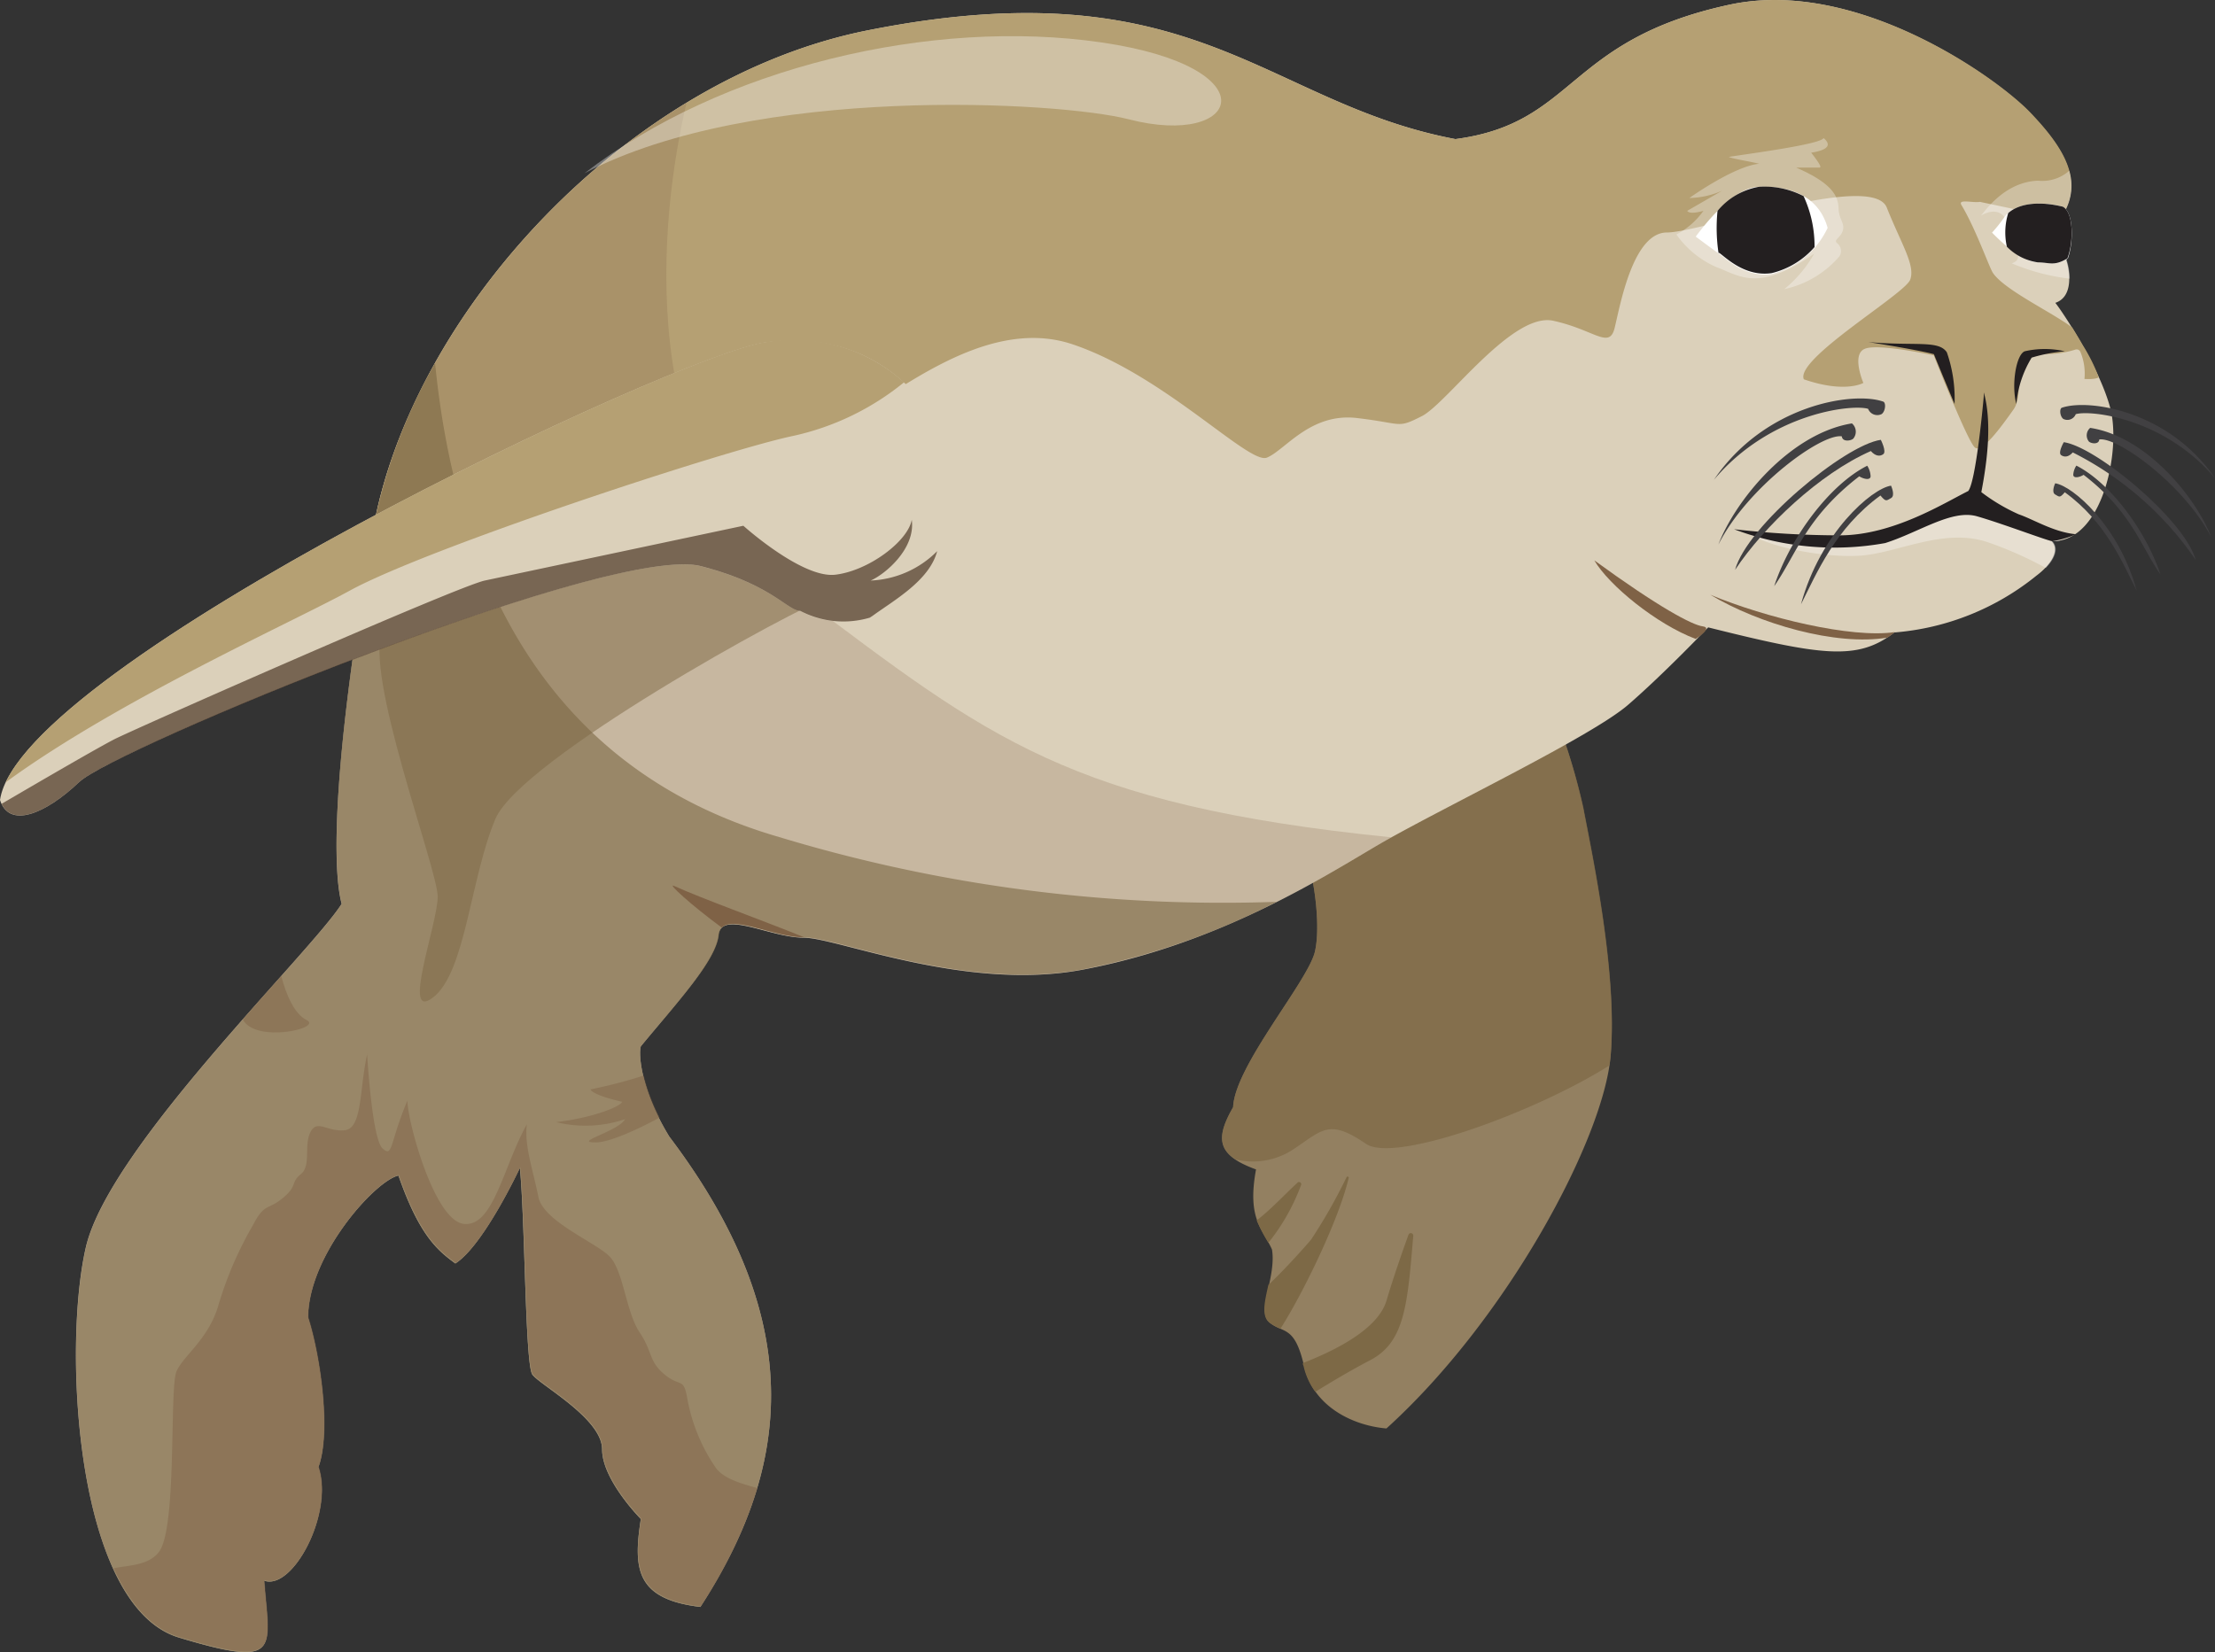 <?xml version="1.0" encoding="UTF-8"?>
<svg viewBox="0 0 177.83 132.67" xmlns="http://www.w3.org/2000/svg">
 <rect x="0" y="0" width="177.83" height="132.67" fill="#333333" stroke="none"/>
 <defs>
  <style>.cls-1{fill:#938061;}.cls-10,.cls-11,.cls-2,.cls-3{fill:#7d6946;}.cls-2{opacity:0.71;}.cls-4{fill:#dbd0ba;}.cls-5{fill:#b5a073;}.cls-13,.cls-14,.cls-6{fill:#7f6246;}.cls-6{opacity:0.22;}.cls-16,.cls-7,.cls-8{fill:#fff;}.cls-7{opacity:0.33;}.cls-9{fill:#231f20;}.cls-10{opacity:0.61;}.cls-11{opacity:0.51;}.cls-12{opacity:0.47;}.cls-14{opacity:0.45;}.cls-15{fill:#414042;}.cls-16{opacity:0.35;}.cls-17{fill:#4f3928;opacity:0.7;}</style>
 </defs>
 <g id="Layer_2" data-name="Layer 2">
  <g id="Layer_1-2" data-name="Layer 1">
   <path class="cls-1" d="M103.91,66.12c1.47,2.76,2.21,7.9,1.66,10.29S99.13,85.6,99,88.91c-1.47,2.57-1.29,3.86,1.84,5-.74,4,.55,4.78,1.28,6.43.37,2.21-1.28,5-.18,5.88s2,.18,2.76,3.49,4,4.78,6.61,5c9.74-8.82,17.46-23.33,18-29.95s-1.47-16-2.2-19.85a50.1,50.1,0,0,0-2.58-8.27Z"/>
   <path class="cls-2" d="M124.49,56.56l-20.58,9.56c1.47,2.76,2.21,7.9,1.66,10.29S99.13,85.6,99,88.91c-1.15,2-1.28,3.23.21,4.2a5.89,5.89,0,0,0,4.75-.9c2.21-1.47,2.76-2.38,5.7-.36,2.33,1.6,13.67-2.57,19.55-6.29.05-.31.09-.6.11-.88.55-6.62-1.47-16-2.2-19.85A50.1,50.1,0,0,0,124.49,56.56Z"/>
   <path class="cls-3" d="M104.14,95c-1.08,1-2.14,2.16-3.25,3a13.83,13.83,0,0,0,.94,1.8,16.5,16.5,0,0,0,2.61-4.6A.18.18,0,0,0,104.14,95Z"/>
   <path class="cls-3" d="m108.11 94.53a43.49 43.49 0 0 1-2.84 5c-0.34 0.41-2 2.3-3.44 3.65-0.29 1.31-0.58 2.48 0.06 3a3.74 3.74 0 0 0 0.91 0.52c1.72-2.69 4.66-8.64 5.48-12.11 0.03-0.1-0.12-0.15-0.17-0.06z"/>
   <path class="cls-3" d="M113.46,99.27a.2.2,0,0,0-.39-.09c-.48,1.33-1.21,3.42-1.76,5.28-.79,2.62-5.19,4.4-6.71,5,0,.07,0,.14.05.21a5.53,5.53,0,0,0,.95,2.1c1.19-.74,2.83-1.72,4.42-2.55C112.79,107.77,113,104.74,113.46,99.27Z"/>
   <path class="cls-4" d="M116.85,11.17C101.49,8.26,96-2.79,69.7,2.43,50.42,6.25,33,25.07,29.92,42.7S26.6,69.47,27.43,72.58c-2.49,3.94-18.67,19.5-20.54,27.59S6.06,129,14.36,131.5s7.26,1,6.84-4.57c2.29.83,5.61-5.39,4.36-9.12,1-2.7.21-8.72-.83-12,0-5,5.39-11,7.26-11.41,1.66,4.77,3.11,6,4.57,7.06,2.28-1.46,5.18-7.68,5.18-7.68.42,4.36.42,15.77,1,16.6s5.6,3.52,5.6,6,3.11,5.6,3.11,5.6c-.62,4-.41,6.44,4.78,7.06,6.84-10.58,9.12-22.41-2.49-37.76-2.29-3.73-2.49-6.64-2.29-7.26,2.91-3.53,6-6.85,6.23-8.92s4.15.2,6.84.2,13,4.34,22.39,2.57c11.41-2.15,20-7.88,24.16-10.27,5.15-2.93,16.73-8.48,19.64-11s6.43-6.22,6.43-6.22c9.13,2.28,12,2.7,14.94.41a20.7,20.7,0,0,0,11.41-4.56c1.22-.91,1.91-2.08,1.22-2.77,4.12.1,5.6-7.36,4.71-10.7s-3.92-7.85-4.41-8.44c1.47-.49,1.17-2.55.88-3.43a8,8,0,0,0-.1-4c1.28-2.55-.1-5-2.84-7.85S149-1.82,138.84.38C125.69,3.22,126.55,9.89,116.85,11.17Z"/>
   <path class="cls-5" d="M167.23,27.74h0c-.3-.52-.59-1-.86-1.44-1.73-1.28-5.41-3-6.36-4.37-.29-.41-1.38-3.55-2.54-5.47-.3-.51.91-.15,1.49-.25l5.81,1.23c-.06-1.08,1.05-.58,1.05-.58,1.28-2.55-.1-5-2.84-7.85S149-1.82,138.84.38c-13.15,2.84-12.29,9.51-22,10.79C101.49,8.26,96-2.79,69.7,2.43,50.42,6.25,33,25.07,29.92,42.7c-.29,1.62-.55,3.16-.79,4.63l2.55-1.27c8.09-4,15.12-7.18,17.66-7.72,6.8-1.44,15.33-3.47,18.51-4.63s10.86-8.53,18.23-6.07,14.18,9.69,15.63,9.11,3.47-3.62,7.23-3.18,3.19.87,5.21-.15,7.24-8.39,10.56-7.66,4.49,2.31,4.92.58,1.45-7.67,4.2-7.67,16.49-4.92,17.65-2,2.31,4.63,1.88,5.79-9.26,6.36-8.54,8c3.33,1.15,4.78.29,4.78.29s-1-2.32.14-2.75,5.51.54,5.51.54,2.74,7,3.32,7.41,2.06-1.62,3.08-3.06-.38-4.79,1.45-4.57a7.47,7.47,0,0,0,3.5-.24.33.33,0,0,1,.42.17,4.5,4.5,0,0,1,.33,2.18c.91.06,1.15-.13,1.15-.13A14.21,14.21,0,0,0,167.23,27.74Z"/>
   <path class="cls-6" d="M64.38,48C50.64,37.76,53,17.21,55.12,8.26,42.27,16.06,32.21,29.7,29.92,42.7c-3.11,17.64-3.32,26.77-2.49,29.88-2.49,3.94-18.67,19.5-20.54,27.59S6.06,129,14.36,131.5s7.26,1,6.84-4.57c2.29.83,5.61-5.39,4.36-9.12,1-2.7.21-8.72-.83-12,0-5,5.39-11,7.26-11.41,1.66,4.77,3.11,6,4.57,7.06,2.28-1.46,5.18-7.68,5.18-7.68.42,4.36.42,15.77,1,16.6s5.6,3.52,5.6,6,3.11,5.6,3.11,5.6c-.62,4-.41,6.44,4.78,7.06,6.84-10.58,9.12-22.41-2.49-37.76-2.29-3.73-2.49-6.64-2.29-7.26,2.91-3.53,6-6.85,6.23-8.92s4.15.2,6.84.2,13,4.34,22.39,2.57c11.41-2.15,20-7.88,24.16-10.27l.64-.36C85.83,64.63,79.28,59.18,64.38,48Z"/>
   <path class="cls-7" d="M136.76,16.93c-1.2.34-1.3,0-1.3,0l2.81-1.62a6.85,6.85,0,0,1-2.64.59s3.57-2.55,5.6-2.75c-.83-.21-2.06-.38-2.44-.55,1.78-.28,7.31-1,7.62-1.51.52.44.59.92-1,1.17.69.89.86,1.2.65,1.2h-1.85c3.16,1.37,3.36,2.46,3.4,3.32s.51,1.14.34,1.73-.75.72-.48,1a.8.8,0,0,1,.21,1.07,8.07,8.07,0,0,1-4.43,2.64,10.05,10.05,0,0,0,2.4-2.85c-4.5,3.13-5.95,1.79-7.87,1.07a7.68,7.68,0,0,1-3.19-2.61A6.24,6.24,0,0,0,136.76,16.93Z"/>
   <path class="cls-7" d="M161.52,21.15a17.11,17.11,0,0,0,4.65,1.23,5,5,0,0,0-.24-1.49,8,8,0,0,0-.1-4,4.22,4.22,0,0,0,.3-3.18,3.25,3.25,0,0,1-2.5.8c-2.66.09-4.22,2.39-4.59,2.8,1.38-.78,1.89.14,1.89.14C162.27,20.64,162.26,20.84,161.52,21.15Z"/>
   <path class="cls-8" d="m165.62 16.6c-2-0.51-3.87-0.25-4.69 0.82a11.3 11.3 0 0 1-1 1.26c1.48 1.51 2.77 2.39 3.72 2.39s1.3 0.33 2.37-0.32c0.45-1.26 0.48-3.68-0.4-4.15z"/>
   <path class="cls-9" d="M165.62,16.6c-1.83-.45-3.48-.3-4.39.51a5.25,5.25,0,0,0-.11,2.7,4.35,4.35,0,0,0,2.49,1.26c.94,0,1.3.33,2.37-.32C166.47,19.49,166.5,17.07,165.62,16.6Z"/>
   <path class="cls-10" d="M57.72,75.07c.21-2.08,4.15.2,6.84.2s13,4.34,22.39,2.57a58.78,58.78,0,0,0,15.54-5.42,122.83,122.83,0,0,1-39.93-5.2c-20.21-5.85-26.17-23.3-27.63-38.06a43.49,43.49,0,0,0-5,13.54c-3.11,17.64-3.32,26.77-2.49,29.88-2.49,3.94-18.67,19.5-20.54,27.59S6.06,129,14.36,131.5s7.26,1,6.84-4.57c2.29.83,5.61-5.39,4.36-9.12,1-2.7.21-8.72-.83-12,0-5,5.39-11,7.26-11.41,1.66,4.77,3.11,6,4.57,7.06,2.28-1.46,5.18-7.68,5.18-7.68.42,4.36.42,15.77,1,16.6s5.6,3.52,5.6,6,3.11,5.6,3.11,5.6c-.62,4-.41,6.44,4.78,7.06,6.84-10.58,9.12-22.41-2.49-37.76-2.29-3.73-2.49-6.64-2.29-7.26C54.4,80.46,57.51,77.14,57.72,75.07Z"/>
   <path class="cls-11" d="M67,47.74C63.48,49,41.8,61,39.78,65.75s-2.39,12.31-5,14.34.36-5.88.36-8.09S29.1,53.88,30.75,50.57s16-9.08,16.75-9.26S67,47.74,67,47.74Z"/>
   <g class="cls-12">
    <path class="cls-13" d="m29.47 84.59v-0.08z"/>
    <path class="cls-13" d="M60.82,119.5c-1.44-.39-2.7-.78-3.33-1.6a14.31,14.31,0,0,1-2.3-5.53c-.31-1.84-.54-.92-1.84-2s-.92-1.77-2-3.38-1.3-4.91-2.38-6.06-5.37-2.84-5.75-4.83S42.07,92,42.3,90.28c-1.92,3.45-2.69,8.28-5.07,8s-4.52-8.28-4.52-9.9c-1.46,3.46-1.15,4.61-2,3.84s-1.24-7.62-1.24-7.67,0,.09,0,.14c-.62,2.79-.37,5.92-1.79,6.07s-2.22-.92-2.76.16.08,2.68-.77,3.37-.23.92-1.45,1.92-1.46.38-2.38,2.15a29.36,29.36,0,0,0-2.76,6.37c-.77,2.76-2.77,4.06-3.38,5.37s.08,12.74-1.46,14.58c-.89,1.06-2.39,1-3.59,1.26,1.27,2.78,3,4.83,5.27,5.51,8.3,2.49,7.26,1,6.84-4.57,2.29.83,5.61-5.39,4.36-9.12,1-2.7.21-8.72-.83-12,0-5,5.39-11,7.26-11.41,1.66,4.77,3.11,6,4.57,7.06,2.28-1.46,5.18-7.68,5.18-7.68.42,4.36.42,15.77,1,16.6s5.6,3.52,5.6,6,3.11,5.6,3.11,5.6c-.62,4-.41,6.44,4.78,7.06A37.37,37.37,0,0,0,60.82,119.5Z"/>
   </g>
   <path class="cls-14" d="m24.63 81.92c-1-0.48-1.66-2.06-2.05-3.54-1 1.08-2 2.25-3.09 3.48 1 1.94 6.44 0.72 5.14 0.06z"/>
   <path class="cls-14" d="M51.68,86.37a38.85,38.85,0,0,1-4.27,1.11s0,.41,2.54,1c-.17.41-2.45,1.3-5.31,1.63a9.91,9.91,0,0,0,5.55-.24c-.57,1-4.25,1.87-2.37,1.87,1.15,0,3.49-1.1,5.14-2A15.85,15.85,0,0,1,51.68,86.37Z"/>
   <path class="cls-13" d="M64.6,75.28c-3.63-1.47-8.2-3.1-10.49-4.14-.59-.26,1.39,1.55,3.84,3.35.92-1,4.25.78,6.61.78Z"/>
   <path class="cls-15" d="M165.54,32.74c-.21.07-.17.69.11.9a.72.72,0,0,0,1-.38c1.15-.35,7.09.29,11.19,5.15C174.14,33,167.73,32,165.54,32.74Z"/>
   <path class="cls-15" d="M167.81,34.36a.79.79,0,0,0-.11,1.09c.14.16.8.29.84-.16,1.5-.22,6.85,3.69,9,7.87C176.29,39.91,172.31,35.05,167.81,34.36Z"/>
   <path class="cls-15" d="M165.69,35.51c2.62.37,9.71,6.25,10.58,9.44a26.28,26.28,0,0,0-9.86-8.62c-.32.36-.65.41-.93.22S165.69,35.51,165.69,35.51Z"/>
   <path class="cls-15" d="M166.7,37.39c2.69,1.37,5.57,5.19,6.75,8.74-1.59-2.26-2.28-5-6.17-8-.3.19-.81.32-.83,0A1.53,1.53,0,0,1,166.7,37.39Z"/>
   <path class="cls-15" d="M165,38.81c1.41.21,5.13,3.43,6.54,8.62-1.13-2.23-2.47-5.51-5.77-7.9-.41.48-.43.37-.77.18S165,38.81,165,38.81Z"/>
   <path class="cls-7" d="M165,42.93c-.73-.24-6.67-2.39-6.67-2.39l-6.13,2.18s-3.09.61-3.21.61l-8.67-.55c1.53,1.13,6.22,2.07,9.16,1.83s6.64-2.26,10.13-1.06a30.07,30.07,0,0,1,4.64,2.06c.75-.77,1.06-1.61.52-2.15a3.08,3.08,0,0,0,.61-.05A.74.74,0,0,0,165,42.93Z"/>
   <path class="cls-9" d="m159.27 31.52v0.25c-0.12 1.39-0.67 6.93-1.25 7.66-2 1-6 3.52-10.23 3.56a75.69 75.69 0 0 1-8.57-0.49 22.82 22.82 0 0 0 12.13 1.11c2.72-0.86 5.34-2.73 7.37-2.15s5.75 2 6.06 2a7.46 7.46 0 0 0 1.89-0.56c-1.78-0.16-3.4-1.19-4.6-1.6a15 15 0 0 1-3-1.78c0.52-2.7 0.83-5.64 0.22-7.94"/>
   <path class="cls-9" d="M150,27.47c3.81.33,5.64-.17,6.3.82a11.27,11.27,0,0,1,.62,4.15c-.79-1.87-1.66-4-1.66-4C153.76,28.05,150,27.47,150,27.47Z"/>
   <path class="cls-9" d="m162.55 28.21c-0.69 0.28-1.08 2.69-0.67 4.23a8.63 8.63 0 0 1 1.23-3.72 12.87 12.87 0 0 1 2.66-0.51 7.14 7.14 0 0 0-3.22 0z"/>
   <path class="cls-8" d="M136.14,19c1.62-2.16,3.46-3.95,5.08-4s4.65.22,5.51,3.3A6.79,6.79,0,0,1,142.25,22c-2.17.33-3.73-1.29-4.22-1.62S136.14,19,136.14,19Z"/>
   <path class="cls-9" d="M144.8,15.75a6.81,6.81,0,0,0-3.58-.75,5.53,5.53,0,0,0-3.33,1.94,13.61,13.61,0,0,0,.08,3.37l.06,0c.49.33,2.05,1.95,4.22,1.62a6.64,6.64,0,0,0,3.43-2.09A9.56,9.56,0,0,0,144.8,15.75Z"/>
   <path class="cls-13" d="m136.14 51.31c-3.14-1.18-6.98-4.31-8.14-6.31 5.16 3.76 7.85 5.19 8.71 5.3s-0.57 1.01-0.57 1.01z"/>
   <path class="cls-13" d="m151.54 51.2c-4.14 0.7-10.35-1.11-14.23-3.44 4.45 1.85 11.33 3.52 14.81 3-0.36 0.3-0.58 0.44-0.58 0.44z"/>
   <path class="cls-15" d="M151.19,32.25c.24.08.19.77-.12,1a.79.79,0,0,1-1.09-.42c-1.28-.39-7.85.32-12.38,5.7C141.68,32.52,148.77,31.4,151.19,32.25Z"/>
   <path class="cls-15" d="M148.68,34a.87.87,0,0,1,.12,1.21c-.15.18-.88.32-.93-.17-1.65-.25-7.58,4.08-9.91,8.69C139.31,40.19,143.7,34.81,148.68,34Z"/>
   <path class="cls-15" d="M151,35.32c-2.9.41-10.74,6.91-11.7,10.44,2.32-3.49,6.77-7.72,10.9-9.54.35.4.72.46,1,.25S151,35.32,151,35.32Z"/>
   <path class="cls-15" d="M149.91,37.4c-3,1.51-6.17,5.73-7.47,9.67,1.76-2.51,2.53-5.51,6.83-8.82.33.21.89.35.91,0A1.72,1.72,0,0,0,149.91,37.4Z"/>
   <path class="cls-15" d="M151.82,39c-1.55.23-5.67,3.79-7.23,9.53,1.25-2.47,2.74-6.09,6.38-8.74.45.54.48.41.85.21S151.82,39,151.82,39Z"/>
   <path class="cls-16" d="m90.62 9.58c-5.52-1.43-30-2.84-43.69 4.33 11-8.5 27.85-12.5 41.52-10.5s11.18 8.5 2.17 6.17z"/>
   <path class="cls-4" d="M61.49,27.49C54.37,28.43,1.59,53.39,0,64.24c.72,2.32,3.62,1.16,6.37-1.45s42.1-18.95,49.77-17.36c5.78,1.45,7.08,3.62,8.1,3.62C69,51.8,75.52,47,76.39,46.16s2.17-1.16,1-6.8S71.33,26.19,61.49,27.49Z"/>
   <path class="cls-5" d="M.46,62.82c9-6.59,23.11-12.91,27.62-15.39C34.34,44,58.25,36.13,63.7,35a21.28,21.28,0,0,0,8.88-4.3,13.2,13.2,0,0,0-11.09-3.23C54.66,28.4,5.89,51.36.46,62.82Z"/>
   <path class="cls-17" d="M73.2,41.74c-.31,1.73-3.46,4.09-6.13,4.41s-7.39-3.93-7.39-3.93l-20.76,4.4c-2.2.47-27.83,11.79-29.71,12.73C7.93,60,3.1,62.81.13,64.55c.88,1.88,3.62.72,6.24-1.76s42.1-18.95,49.77-17.36c5.78,1.45,7.08,3.62,8.1,3.62a7.46,7.46,0,0,0,5.59.55l.23-.15c1.73-1.26,4.56-2.83,5.18-5.19a8,8,0,0,1-5.34,2.36C71,46.15,73.52,44.1,73.2,41.74Z"/>
  </g>
 </g>
</svg>
